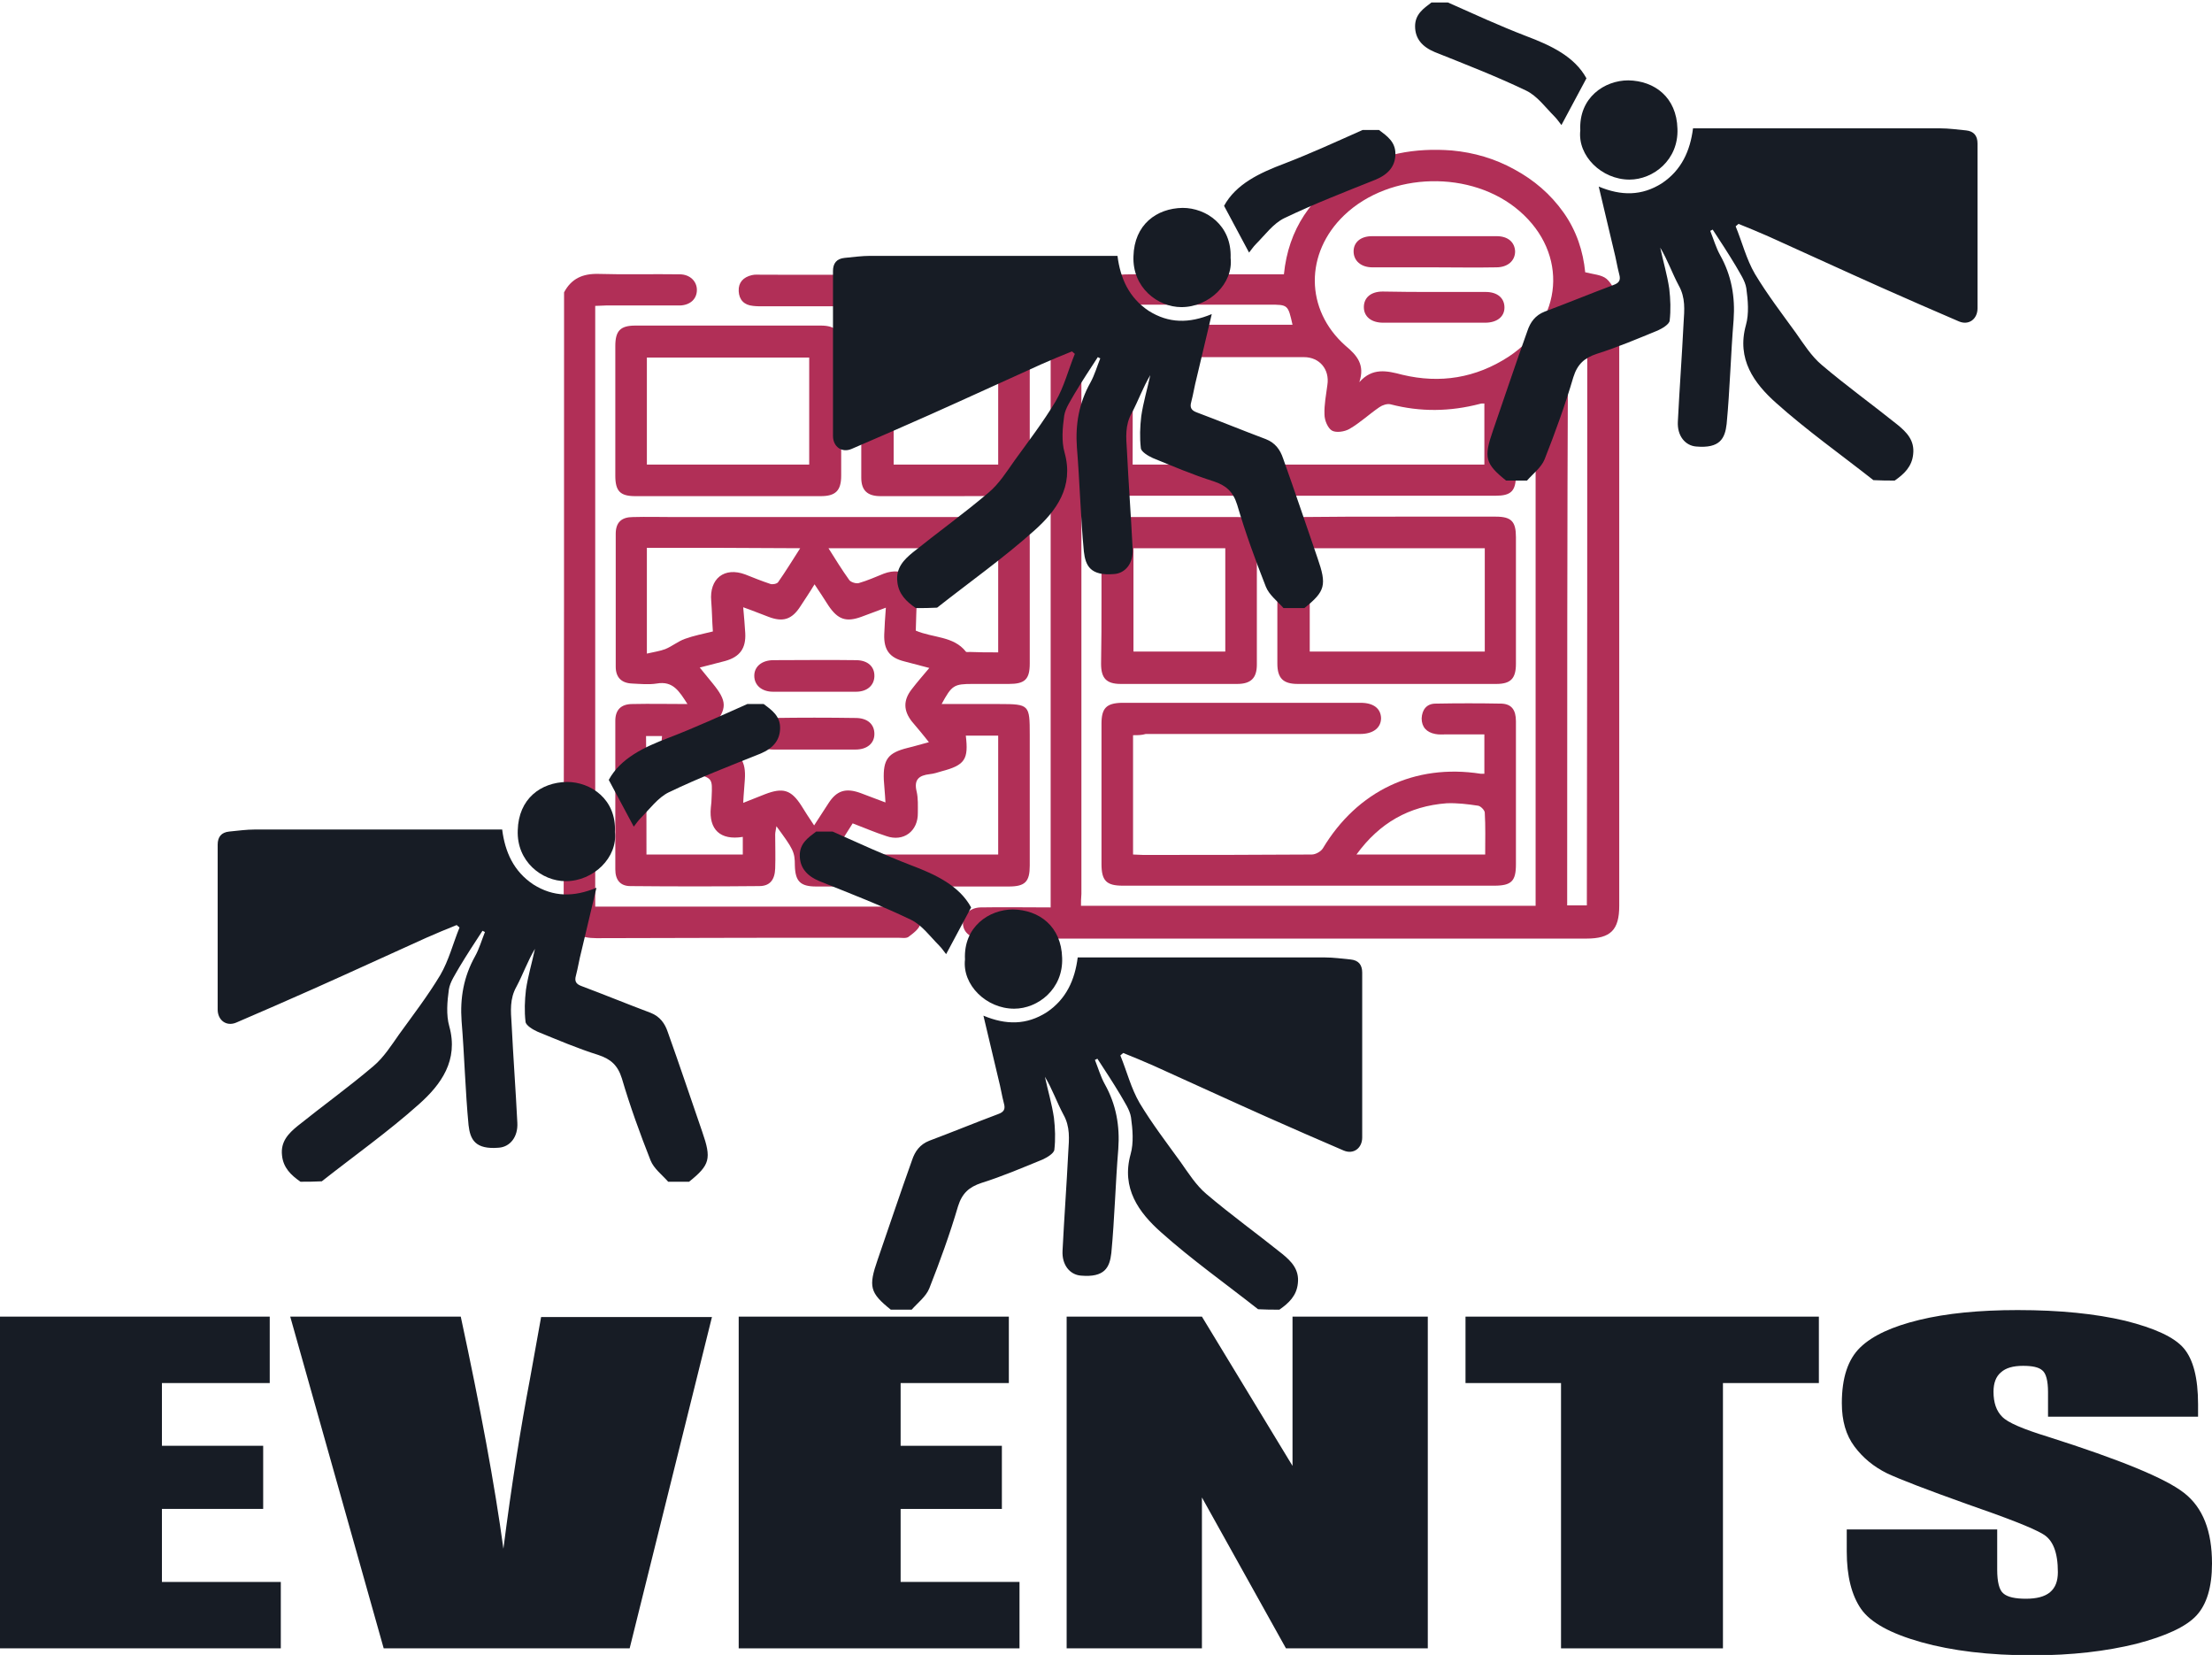 <?xml version="1.0" encoding="utf-8"?>
<!-- Generator: Adobe Illustrator 23.0.3, SVG Export Plug-In . SVG Version: 6.00 Build 0)  -->
<svg version="1.1" id="Layer_1" xmlns="http://www.w3.org/2000/svg" xmlns:xlink="http://www.w3.org/1999/xlink" x="0px" y="0px"
	 viewBox="0 0 539.6 403.6" style="enable-background:new 0 0 539.6 403.6;" xml:space="preserve">
<style type="text/css">
	.st0{fill:#171C25;}
	.st1{fill-rule:evenodd;clip-rule:evenodd;fill:#B12F57;}
</style>
<g>
	<path class="st0" d="M0,321.1h65.8v16.2H39.5v15.3h24.7V368H39.5v17.8h29v16.2H0V321.1z"/>
	<path class="st0" d="M173.7,321.1l-20.1,80.9h-60l-22.8-80.9h41.6c4.8,22.3,8.3,41.1,10.4,56.6c2-15.6,4.2-29.4,6.5-41.5l2.7-15
		H173.7z"/>
	<path class="st0" d="M180.3,321.1h65.8v16.2h-26.4v15.3h24.7V368h-24.7v17.8h29v16.2h-68.5V321.1z"/>
	<path class="st0" d="M348.3,321.1v80.9h-34.6l-20.5-36.8v36.8h-33v-80.9h33l22.1,36.4v-36.4H348.3z"/>
	<path class="st0" d="M443.7,321.1v16.2h-23.4v64.7h-39.5v-64.7h-23.3v-16.2H443.7z"/>
	<path class="st0" d="M536.3,345.5h-36.7v-6c0-2.8-0.5-4.6-1.4-5.3c-0.9-0.8-2.5-1.1-4.7-1.1c-2.4,0-4.2,0.5-5.4,1.6
		c-1.2,1-1.8,2.6-1.8,4.7c0,2.7,0.7,4.7,2.1,6.1c1.3,1.4,5,3,11.2,4.9c17.6,5.6,28.6,10.1,33.2,13.7c4.6,3.6,6.8,9.3,6.8,17.2
		c0,5.8-1.3,10-3.8,12.7c-2.5,2.7-7.4,5-14.7,6.9c-7.3,1.8-15.7,2.8-25.3,2.8c-10.6,0-19.6-1.1-27.1-3.2c-7.5-2.1-12.4-4.8-14.7-8.1
		c-2.3-3.3-3.5-8-3.5-14V373h36.7v9.8c0,3,0.5,5,1.5,5.8c1,0.9,2.9,1.3,5.5,1.3c2.6,0,4.6-0.5,5.9-1.6c1.3-1.1,1.9-2.7,1.9-4.9
		c0-4.8-1.2-7.9-3.7-9.3c-2.5-1.5-8.7-3.9-18.5-7.3c-9.8-3.5-16.3-6-19.5-7.5c-3.2-1.6-5.8-3.7-7.9-6.5c-2.1-2.8-3.1-6.3-3.1-10.6
		c0-6.2,1.5-10.7,4.5-13.6c3-2.9,7.8-5.1,14.4-6.7c6.6-1.6,14.6-2.4,24-2.4c10.3,0,19,0.9,26.2,2.6c7.2,1.8,12,4,14.3,6.7
		c2.3,2.7,3.5,7.2,3.5,13.7V345.5z"/>
</g>
<g>
	<g>
		<path class="st1" d="M137.6,71.3c1.8-3.4,4.6-4.6,8.4-4.5c6.6,0.2,13.2,0,19.8,0.1c2.5,0,4.2,1.7,4.2,3.8c0,2.2-1.6,3.7-4.1,3.8
			c-0.7,0-1.3,0-2,0c-5.4,0-10.7,0-16.1,0c-0.8,0-1.6,0.1-2.6,0.1c0,48.9,0,97.5,0,146.5c1.1,0,2,0,3,0c23.7,0,47.4,0,71.1,0
			c1.1,0,2.6-0.1,3.3,0.6c1,0.9,2.1,2.5,1.9,3.6c-0.2,1.2-1.7,2.3-2.9,3.2c-0.6,0.4-1.6,0.2-2.5,0.2c-24.5,0-49.1,0-73.6,0.1
			c-3.8,0-6.5-1.2-8-4.7C137.6,173.2,137.6,122.2,137.6,71.3z"/>
		<path class="st1" d="M260,74.2c3.3-3.9,7.3-6.4,12.4-7.1c1.4-0.2,2.8-0.2,4.3-0.2c12.1,0,24.1,0,36.5,0c1.1-11,6.7-19.1,15.9-24.7
			c7.7-4.7,16.1-6.2,25.1-5.5c5.4,0.5,10.5,2,15.2,4.6c4.8,2.6,8.8,6,12,10.5c3.2,4.5,4.8,9.5,5.3,14.6c2,0.5,4,0.6,5.2,1.6
			c1.4,1.2,2.1,3.2,3,4.9c0.3,0.5,0.1,1.3,0.1,2c0,48.7,0,97.3,0,146c0,5.9-2.1,8-8,8c-48.8,0-97.6,0-146.5,0c-0.5,0-1,0-1.5,0
			c-2.5-0.2-4.1-1.7-4.1-3.8c0-2.1,1.8-3.7,4.2-3.8c5.6-0.1,11.2,0,17.2,0c0-1.1,0-2,0-3c0-43.7,0-87.4,0-131.1
			c0-8.1-4.4-12.5-12.6-12.5c-19.2,0-38.4,0-57.5,0c-0.8,0-1.7,0-2.5-0.1c-2.2-0.2-3.4-1.5-3.5-3.6c-0.1-2.1,1.1-3.4,3.2-3.9
			c0.8-0.2,1.7-0.1,2.5-0.1c18.9,0,37.9,0.1,56.8-0.1C249.4,66.7,255.3,68.5,260,74.2z M263.7,220.9c37.2,0,74,0,110.9,0
			c0-43.1,0-86,0-129c-4.8,2.5-4.8,2.5-4.8,7.3c0,5.5,0,11.1,0,16.6c0,4-1.2,5.1-5,5.1c-30.3,0-60.6,0-91,0c-3.9,0-5.1-1.2-5.1-5.1
			c0-9.6,0-19.3,0-28.9c0-5.4,2.2-7.7,7.6-7.7c11.1,0,22.1,0,33.2,0c1.9,0,3.8,0,5.8,0c-1.1-4.9-1.1-4.9-5.7-4.9
			c-11,0-21.9,0-32.9,0c-8.5,0-12.9,4.3-12.9,12.8c0,43.6,0,87.3,0,130.9C263.7,219.1,263.7,220,263.7,220.9z M276.3,113.3
			c28.8,0,57.3,0,85.8,0c0-5.1,0-10,0-14.9c-0.5,0-0.8,0-1.1,0.1c-7.3,1.9-14.5,2-21.8,0.1c-0.8-0.2-2,0.2-2.7,0.7
			c-2.5,1.7-4.7,3.8-7.3,5.3c-1.2,0.7-3.3,1-4.3,0.4c-1-0.6-1.8-2.5-1.8-3.9c-0.1-2.4,0.4-4.8,0.7-7.2c0.6-3.8-1.9-6.8-5.7-6.8
			c-13,0-25.9,0-38.9,0c-0.9,0-1.8,0.1-2.8,0.1c0,1,0,1.8,0,2.5C276.3,97.5,276.3,105.3,276.3,113.3z M331.6,93.2
			c3.2-3.6,6.7-2.8,10.5-1.8c9.2,2.2,17.9,0.8,25.9-4.4c13.4-8.8,14.6-25.2,2.7-35.5c-11.6-10.1-31.6-9.7-42.8,1
			c-9.6,9.2-9.6,23,0.3,31.8C331.1,86.7,333,89,331.6,93.2z M387.2,74.4c-0.6,0.1-1,0.1-1.1,0.2c-1.3,3.6-3.5,7.1-3.6,10.7
			c-0.2,44.3-0.2,88.6-0.2,132.9c0,0.9,0,1.8,0,2.6c1.8,0,3.3,0,4.8,0C387.2,172.1,387.2,123.3,387.2,74.4z"/>
		<path class="st1" d="M167.7,171.7c-2-3.1-3.5-5.7-7.5-5c-1.9,0.3-4,0.1-6,0c-2.6-0.1-4-1.5-4-4.1c0-10.8,0-21.6,0-32.4
			c0-2.8,1.4-4.1,4.2-4.1c3.4-0.1,6.9,0,10.3,0c26.9,0,53.8,0,80.6,0c5,0,5.9,0.8,5.9,5.8c0,10,0,19.9,0,29.9c0,3.9-1.2,5-5.1,5
			c-2.9,0-5.9,0-8.8,0c-4.6,0-5.1,0.3-7.6,4.9c4.8,0,9.5,0,14.1,0c7.3,0,7.4,0.2,7.4,7.5c0,10.6,0,21.3,0,31.9
			c0,3.9-1.1,5.1-5.1,5.1c-15.7,0-31.3,0-47,0c-3.9,0-5.1-1.3-5.2-5.1c0-3.4-0.4-4-4.5-9.6c-0.1,0.8-0.3,1.4-0.3,2
			c0,2.8,0.1,5.5,0,8.3c-0.1,2.8-1.3,4.3-3.9,4.3c-10.5,0.1-20.9,0.1-31.4,0c-2.5,0-3.7-1.5-3.7-4.1c0-12.1,0-24.1,0-36.2
			c0-2.7,1.4-4.1,4.2-4.1C158.7,171.6,163,171.7,167.7,171.7z M198.6,201.3c1.3-2,2.4-3.7,3.5-5.4c2-3.1,4.2-3.8,7.8-2.5
			c1.9,0.7,3.9,1.5,6.1,2.3c-0.1-2.1-0.3-3.8-0.4-5.5c-0.2-5,1-6.6,5.8-7.8c1.7-0.4,3.3-0.9,5.2-1.4c-0.9-1.1-1.5-1.9-2.1-2.6
			c-0.7-0.8-1.4-1.7-2.1-2.5c-2-2.6-2.1-5.1,0-7.8c1.3-1.7,2.7-3.3,4.3-5.2c-2.3-0.6-4.2-1.1-6.1-1.6c-3.6-0.9-5-2.8-4.9-6.5
			c0.1-2.1,0.2-4.3,0.4-6.6c-2.2,0.8-4,1.5-5.9,2.2c-3.8,1.4-5.8,0.7-8.1-2.7c-1.1-1.7-2.1-3.3-3.4-5.2c-1.2,2-2.3,3.6-3.4,5.3
			c-2.1,3.3-4.3,4-7.9,2.6c-1.9-0.7-3.8-1.5-6.1-2.3c0.2,2.4,0.4,4.3,0.5,6.3c0.2,3.7-1.3,5.8-4.9,6.8c-2,0.5-3.9,1-6.2,1.6
			c1.2,1.5,2.1,2.6,3.1,3.8c3.6,4.4,3.7,6.2,0.1,10.5c-1,1.2-2,2.4-3.2,3.9c2.1,0.6,3.9,1,5.6,1.5c4.3,1.1,5.7,3.1,5.4,7.6
			c-0.1,1.8-0.3,3.5-0.4,5.7c2.1-0.8,3.7-1.5,5.3-2.1c4.4-1.7,6.4-1.1,8.9,2.8C196.4,198,197.4,199.5,198.6,201.3z M243.5,159.1
			c0-8.7,0-17,0-25.4c-13.9,0-27.7,0-41.4,0c1.7,2.7,3.3,5.3,5.1,7.8c0.4,0.5,1.7,0.9,2.3,0.7c2.1-0.6,4.1-1.5,6.1-2.3
			c4.8-1.8,8.4,1,8.1,6.1c-0.2,2.6-0.2,5.3-0.3,7.8c4.2,1.8,9.2,1.3,12.2,5.1c0.1,0.2,0.6,0.1,1,0.1
			C238.8,159.1,241,159.1,243.5,159.1z M208,200.8c-1.6,2.6-3.2,5-4.8,7.6c13.7,0,27,0,40.3,0c0-9.8,0-19.4,0-29c-2.8,0-5.4,0-7.9,0
			c0.7,5.8-0.2,7.2-5.9,8.7c-1,0.3-1.9,0.6-2.9,0.7c-2.6,0.3-3.9,1.3-3.2,4.2c0.4,1.7,0.3,3.5,0.3,5.2c0.1,4.5-3.5,7.2-7.7,5.7
			C213.4,203,210.9,201.9,208,200.8z M157.8,133.6c0,8.6,0,16.9,0,25.8c1.7-0.4,3.2-0.6,4.5-1.1c1.7-0.7,3.1-1.9,4.8-2.5
			c2.2-0.8,4.4-1.2,6.8-1.8c-0.2-2.6-0.2-5-0.4-7.4c-0.5-5.5,3.2-8.4,8.3-6.5c2,0.8,4,1.6,6.1,2.3c0.5,0.2,1.6,0,1.9-0.4
			c1.9-2.7,3.6-5.5,5.4-8.3C182.6,133.6,170.3,133.6,157.8,133.6z M157.7,208.4c8,0,15.7,0,23.5,0c0-1.5,0-2.9,0-4.3
			c-5.5,0.9-8.3-1.8-7.8-7.1c0.1-0.9,0.2-1.8,0.2-2.7c0.2-4.5,0.2-4.5-4.2-5.7c-0.6-0.2-1.3-0.3-1.9-0.5c-5.6-1.5-6.6-2.9-6-8.6
			c-1.3,0-2.6,0-3.9,0C157.7,189.2,157.7,198.7,157.7,208.4z"/>
		<path class="st1" d="M177.6,121c-7.5,0-15.1,0-22.6,0c-3.7,0-4.9-1.2-4.9-5c0-10.5,0-21.1,0-31.6c0-3.7,1.2-5,4.9-5
			c15.1,0,30.1,0,45.2,0c3.6,0,5,1.4,5,5c0,10.5,0,21.1,0,31.6c0,3.7-1.4,5-5,5C192.7,121,185.2,121,177.6,121z M197.4,87.2
			c-13.4,0-26.5,0-39.6,0c0,8.8,0,17.4,0,26.1c13.2,0,26.3,0,39.6,0C197.4,104.6,197.4,96,197.4,87.2z"/>
		<path class="st1" d="M230.6,121c-5.3,0-10.5,0-15.8,0c-3.2,0-4.7-1.4-4.7-4.5c0-10.8,0-21.6,0-32.4c0-3.3,1.5-4.7,4.9-4.7
			c9.8,0,19.6,0,29.4,0c4.4,0,6.8,2.4,6.8,6.8c0,10,0,20.1,0,30.1c0,3.4-1.3,4.6-4.8,4.6C241.1,121,235.9,121,230.6,121z
			 M243.5,87.2c-8.6,0-17,0-25.5,0c0,8.8,0,17.4,0,26.1c8.6,0,17,0,25.5,0C243.5,104.6,243.5,96,243.5,87.2z"/>
		<path class="st1" d="M276.4,179.3c0,9.8,0,19.3,0,29.1c0.8,0,1.6,0.1,2.4,0.1c13.7,0,27.5,0,41.2-0.1c0.9,0,2.2-0.7,2.7-1.5
			c8.4-14,22.4-20.7,38.5-18.2c0.2,0,0.5,0,0.9,0c0-3.1,0-6.1,0-9.6c-3,0-6.1,0-9.2,0c-0.9,0-1.9,0.1-2.8-0.1
			c-2.1-0.4-3.3-1.7-3.3-3.8c0.1-2.1,1.2-3.6,3.4-3.6c5.4-0.1,10.7-0.1,16.1,0c2.4,0.1,3.5,1.5,3.5,4.3c0,6.1,0,12.2,0,18.3
			c0,5.5,0,11.1,0,16.6c0,4.1-1.1,5.2-5.3,5.2c-24.3,0-48.6,0-72.8,0c-5.9,0-11.9,0-17.8,0c-4,0-5.2-1.2-5.2-5.3
			c0-11.4,0-22.8,0-34.2c0-3.8,1.2-5,4.9-5.1c19.4,0,38.9,0,58.3,0c3.2,0,4.9,1.4,5,3.7c0,2.4-1.9,3.9-5.1,3.9
			c-17.4,0-34.8,0-52.3,0C278.5,179.3,277.6,179.3,276.4,179.3z M330.9,208.4c10.7,0,21,0,31.4,0c0-3.5,0.1-6.9-0.1-10.2
			c0-0.6-1-1.6-1.6-1.7c-2.6-0.4-5.2-0.7-7.7-0.6C343.7,196.6,336.5,200.7,330.9,208.4z"/>
		<path class="st1" d="M340.6,126c8.1,0,16.2,0,24.3,0c3.8,0,4.9,1.2,4.9,5c0,10.3,0,20.6,0,30.9c0,3.6-1.3,4.9-4.8,4.9
			c-16.1,0-32.3,0-48.4,0c-3.6,0-5-1.4-5-5c0-10.3,0-20.6,0-30.9c0-3.5,1.3-4.8,4.9-4.8C324.5,126,332.6,126,340.6,126z
			 M362.2,133.7c-14.4,0-28.5,0-42.7,0c0,8.4,0,16.8,0,25.2c14.3,0,28.5,0,42.7,0C362.2,150.4,362.2,142.2,362.2,133.7z"/>
		<path class="st1" d="M268.7,146.3c0-5.1,0-10.2,0-15.3c0-3.6,1.2-4.9,4.7-4.9c9.5,0,19.1,0,28.6,0c3.2,0,4.6,1.3,4.6,4.6
			c0,10.5,0,20.9,0,31.4c0,3.3-1.5,4.7-4.8,4.7c-9.5,0-18.9,0-28.4,0c-3.5,0-4.8-1.4-4.8-4.9C268.7,156.7,268.7,151.5,268.7,146.3z
			 M276.5,133.7c0,8.6,0,16.9,0,25.2c7.6,0,14.9,0,22.4,0c0-8.5,0-16.8,0-25.2C291.3,133.7,284,133.7,276.5,133.7z"/>
		<path class="st1" d="M349.9,65.2c-5,0-10,0-15.1,0c-2.8,0-4.6-1.6-4.6-3.9c0-2.2,1.7-3.7,4.5-3.7c10.1,0,20.3,0,30.4,0
			c2.8,0,4.4,1.5,4.5,3.7c0,2.3-1.8,3.9-4.6,3.9C359.9,65.3,354.9,65.2,349.9,65.2z"/>
		<path class="st1" d="M350.1,71.2c4.1,0,8.2,0,12.3,0c2.9,0,4.6,1.5,4.6,3.8c0,2.3-1.9,3.7-4.7,3.7c-8.3,0-16.6,0-24.9,0
			c-2.9,0-4.7-1.5-4.7-3.8c0-2.3,1.7-3.8,4.6-3.8C341.6,71.2,345.9,71.2,350.1,71.2z"/>
		<path class="st1" d="M198.4,168.7c-3.3,0-6.5,0-9.8,0c-2.8,0-4.6-1.6-4.6-3.9c0-2.2,1.8-3.8,4.7-3.8c6.7,0,13.4-0.1,20.1,0
			c2.9,0,4.6,1.6,4.5,4c-0.1,2.2-1.8,3.7-4.5,3.7C205.2,168.7,201.8,168.7,198.4,168.7z"/>
		<path class="st1" d="M198.5,182.8c-3.3,0-6.5,0-9.8,0c-2.8,0-4.7-1.5-4.7-3.8c-0.1-2.2,1.8-3.9,4.6-3.9c6.7-0.1,13.4-0.1,20.1,0
			c2.9,0,4.6,1.5,4.6,3.9c0,2.3-1.8,3.8-4.6,3.8C205.1,182.8,201.8,182.8,198.5,182.8z"/>
	</g>
	<g>
		<g>
			<path class="st0" d="M73.3,288.2c-2.3-1.6-4.2-3.4-4.5-6.4c-0.4-3.4,1.6-5.4,3.8-7.2c6.1-4.9,12.5-9.5,18.5-14.6
				c2.5-2.1,4.4-5.1,6.3-7.8c3.4-4.7,7-9.4,10-14.4c2.1-3.6,3.1-7.7,4.7-11.6c-0.2-0.2-0.5-0.4-0.7-0.6c-2.5,1-4.9,2-7.4,3.1
				c-9.1,4.1-18.2,8.3-27.4,12.4c-6.3,2.8-12.7,5.6-19,8.3c-2.4,1-4.5-0.6-4.5-3.2c0-13.4,0-26.8,0-40.2c0-1.9,0.9-3,2.8-3.2
				c2.1-0.2,4.2-0.5,6.3-0.5c20,0,40,0,60.3,0c0.7,5.5,2.8,10.2,7.6,13.4c4.9,3.1,9.9,3.1,15.4,0.8c-1.3,5.4-2.5,10.5-3.7,15.6
				c-0.5,1.9-0.8,3.9-1.3,5.8c-0.4,1.4,0,2.1,1.4,2.6c5.6,2.1,11.2,4.4,16.8,6.5c2.3,0.9,3.5,2.6,4.2,4.7c2.9,8.1,5.6,16.2,8.4,24.3
				c2.3,6.6,1.9,8.1-3.2,12.2c-1.7,0-3.4,0-5.1,0c-1.5-1.7-3.5-3.2-4.3-5.2c-2.6-6.6-5-13.2-7-20c-1-3.2-2.7-4.7-5.7-5.7
				c-5.1-1.6-10-3.7-14.9-5.7c-1.1-0.5-2.8-1.5-2.9-2.4c-0.3-2.6-0.2-5.2,0.1-7.8c0.5-3.4,1.5-6.7,2.2-10c-1.8,3-2.9,6.2-4.5,9.2
				c-1.7,3-1.4,6-1.2,9.1c0.4,8.1,1,16.1,1.4,24.1c0.2,3.5-1.8,5.9-4.5,6.1c-5.8,0.5-7-2-7.4-5.5c-0.8-8.4-1-16.9-1.7-25.4
				c-0.4-5.6,0.5-10.8,3.3-15.8c1-1.8,1.6-3.9,2.4-5.9c-0.2-0.1-0.4-0.2-0.6-0.3c-1.9,2.9-3.8,5.8-5.6,8.8c-1,1.8-2.3,3.6-2.6,5.5
				c-0.4,2.9-0.7,6.2,0.1,9c2.3,8.3-2,14.2-7.4,19c-7.5,6.7-15.7,12.5-23.7,18.8C76.6,288.2,74.9,288.2,73.3,288.2z"/>
			<path class="st0" d="M186.3,171.7c2,1.5,4,2.9,4,5.8c0,3-1.7,5-4.8,6.3c-7.5,3-15,5.9-22.3,9.4c-2.7,1.3-4.7,4.1-6.9,6.3
				c-0.7,0.7-1.2,1.5-1.7,2.1c-2-3.7-3.9-7.3-6.1-11.4c2.9-5.3,8.6-8,14.7-10.3c6.5-2.5,12.8-5.4,19.1-8.2
				C183.5,171.7,184.9,171.7,186.3,171.7z"/>
			<path class="st0" d="M150,202.9c0.7,6.2-5.2,12-12,12c-5.8,0-12-4.8-11.7-12.4c0.2-7.7,5.6-11.7,12-11.8
				C144.1,190.7,150.4,194.9,150,202.9z"/>
		</g>
		<g>
			<path class="st0" d="M312.1,319.4c2.3-1.6,4.2-3.4,4.5-6.4c0.4-3.4-1.6-5.4-3.8-7.2c-6.1-4.9-12.5-9.5-18.5-14.6
				c-2.5-2.1-4.4-5.1-6.3-7.8c-3.4-4.7-7-9.4-10-14.4c-2.1-3.6-3.1-7.7-4.7-11.6c0.2-0.2,0.5-0.4,0.7-0.6c2.5,1,4.9,2,7.4,3.1
				c9.1,4.1,18.2,8.3,27.4,12.4c6.3,2.8,12.7,5.6,19,8.3c2.4,1,4.5-0.6,4.5-3.2c0-13.4,0-26.8,0-40.2c0-1.9-0.9-3-2.8-3.2
				c-2.1-0.2-4.2-0.5-6.3-0.5c-20,0-40,0-60.3,0c-0.7,5.5-2.8,10.2-7.6,13.4c-4.9,3.1-9.9,3.1-15.4,0.8c1.3,5.4,2.5,10.5,3.7,15.6
				c0.5,1.9,0.8,3.9,1.3,5.8c0.4,1.4,0,2.1-1.4,2.6c-5.6,2.1-11.2,4.4-16.8,6.5c-2.3,0.9-3.5,2.6-4.2,4.7
				c-2.9,8.1-5.6,16.2-8.4,24.3c-2.3,6.6-1.9,8.1,3.2,12.2c1.7,0,3.4,0,5.1,0c1.5-1.7,3.5-3.2,4.3-5.2c2.6-6.6,5-13.2,7-20
				c1-3.2,2.7-4.7,5.7-5.7c5.1-1.6,10-3.7,14.9-5.7c1.1-0.5,2.8-1.5,2.9-2.4c0.3-2.6,0.2-5.2-0.1-7.8c-0.5-3.4-1.5-6.7-2.2-10
				c1.8,3,2.9,6.2,4.5,9.2c1.7,3,1.4,6,1.2,9.1c-0.4,8.1-1,16.1-1.4,24.1c-0.2,3.5,1.8,5.9,4.5,6.1c5.8,0.5,7-2,7.4-5.5
				c0.8-8.4,1-16.9,1.7-25.4c0.4-5.6-0.5-10.8-3.3-15.8c-1-1.8-1.6-3.9-2.4-5.9c0.2-0.1,0.4-0.2,0.6-0.3c1.9,2.9,3.8,5.8,5.6,8.8
				c1,1.8,2.3,3.6,2.6,5.5c0.4,2.9,0.7,6.2-0.1,9c-2.3,8.3,2,14.2,7.4,19c7.5,6.7,15.7,12.5,23.7,18.8
				C308.7,319.4,310.4,319.4,312.1,319.4z"/>
			<path class="st0" d="M199.1,202.8c-2,1.5-4,2.9-4,5.8c0,3,1.7,5,4.8,6.3c7.5,3,15,5.9,22.3,9.4c2.7,1.3,4.7,4.1,6.9,6.3
				c0.7,0.7,1.2,1.5,1.7,2.1c2-3.7,3.9-7.3,6.1-11.4c-2.9-5.3-8.6-8-14.7-10.3c-6.5-2.5-12.8-5.4-19.1-8.2
				C201.8,202.8,200.5,202.8,199.1,202.8z"/>
			<path class="st0" d="M235.4,234c-0.7,6.2,5.2,12,12,12c5.8,0,12-4.8,11.7-12.4c-0.2-7.7-5.6-11.7-12-11.8
				C241.3,221.8,235,226,235.4,234z"/>
		</g>
	</g>
	<g>
		<g>
			<path class="st0" d="M462.2,117.2c2.3-1.6,4.2-3.4,4.5-6.4c0.4-3.4-1.6-5.4-3.8-7.2c-6.1-4.9-12.5-9.5-18.5-14.6
				c-2.5-2.1-4.4-5.1-6.3-7.8c-3.4-4.7-7-9.4-10-14.4c-2.1-3.6-3.1-7.7-4.7-11.6c0.2-0.2,0.5-0.4,0.7-0.6c2.5,1,4.9,2,7.4,3.1
				c9.1,4.1,18.2,8.3,27.4,12.4c6.3,2.8,12.7,5.6,19,8.3c2.4,1,4.5-0.6,4.5-3.2c0-13.4,0-26.8,0-40.2c0-1.9-0.9-3-2.8-3.2
				c-2.1-0.2-4.2-0.5-6.3-0.5c-20,0-40,0-60.3,0c-0.7,5.5-2.8,10.2-7.6,13.4c-4.9,3.1-9.9,3.1-15.4,0.8c1.3,5.4,2.5,10.5,3.7,15.6
				c0.5,1.9,0.8,3.9,1.3,5.8c0.4,1.4,0,2.1-1.4,2.6c-5.6,2.1-11.2,4.4-16.8,6.5c-2.3,0.9-3.5,2.6-4.2,4.7
				c-2.9,8.1-5.6,16.2-8.4,24.3c-2.3,6.6-1.9,8.1,3.2,12.2c1.7,0,3.4,0,5.1,0c1.5-1.7,3.5-3.2,4.3-5.2c2.6-6.6,5-13.2,7-20
				c1-3.2,2.7-4.7,5.7-5.7c5.1-1.6,10-3.7,14.9-5.7c1.1-0.5,2.8-1.5,2.9-2.4c0.3-2.6,0.2-5.2-0.1-7.8c-0.5-3.4-1.5-6.7-2.2-10
				c1.8,3,2.9,6.2,4.5,9.2c1.7,3,1.4,6,1.2,9.1c-0.4,8.1-1,16.1-1.4,24.1c-0.2,3.5,1.8,5.9,4.5,6.1c5.8,0.5,7-2,7.4-5.5
				c0.8-8.4,1-16.9,1.7-25.4c0.4-5.6-0.5-10.8-3.3-15.8c-1-1.8-1.6-3.9-2.4-5.9c0.2-0.1,0.4-0.2,0.6-0.3c1.9,2.9,3.8,5.8,5.6,8.8
				c1,1.8,2.3,3.6,2.6,5.5c0.4,2.9,0.7,6.2-0.1,9c-2.3,8.3,2,14.2,7.4,19c7.5,6.7,15.7,12.5,23.7,18.8
				C458.9,117.2,460.6,117.2,462.2,117.2z"/>
			<path class="st0" d="M349.2,0.6c-2,1.5-4,2.9-4,5.8c0,3,1.7,5,4.8,6.3c7.5,3,15,5.9,22.3,9.4c2.7,1.3,4.7,4.1,6.9,6.3
				c0.7,0.7,1.2,1.5,1.7,2.1c2-3.7,3.9-7.3,6.1-11.4c-2.9-5.3-8.6-8-14.7-10.3c-6.5-2.5-12.8-5.4-19.1-8.2
				C352,0.6,350.6,0.6,349.2,0.6z"/>
			<path class="st0" d="M385.5,31.8c-0.7,6.2,5.2,12,12,12c5.8,0,12-4.8,11.7-12.4c-0.2-7.7-5.6-11.7-12-11.8
				C391.4,19.6,385.1,23.8,385.5,31.8z"/>
		</g>
		<g>
			<path class="st0" d="M223.4,148.3c-2.3-1.6-4.2-3.4-4.5-6.4c-0.4-3.4,1.6-5.4,3.8-7.2c6.1-4.9,12.5-9.5,18.5-14.6
				c2.5-2.1,4.4-5.1,6.3-7.8c3.4-4.7,7-9.4,10-14.4c2.1-3.6,3.1-7.7,4.7-11.6c-0.2-0.2-0.5-0.4-0.7-0.6c-2.5,1-4.9,2-7.4,3.1
				c-9.1,4.1-18.2,8.3-27.4,12.4c-6.3,2.8-12.7,5.6-19,8.3c-2.4,1-4.5-0.6-4.5-3.2c0-13.4,0-26.8,0-40.2c0-1.9,0.9-3,2.8-3.2
				c2.1-0.2,4.2-0.5,6.3-0.5c20,0,40,0,60.3,0c0.7,5.5,2.8,10.2,7.6,13.4c4.9,3.1,9.9,3.1,15.4,0.8c-1.3,5.4-2.5,10.5-3.7,15.6
				c-0.5,1.9-0.8,3.9-1.3,5.8c-0.4,1.4,0,2.1,1.4,2.6c5.6,2.1,11.2,4.4,16.8,6.5c2.3,0.9,3.5,2.6,4.2,4.7c2.9,8.1,5.6,16.2,8.4,24.3
				c2.3,6.6,1.9,8.1-3.2,12.2c-1.7,0-3.4,0-5.1,0c-1.5-1.7-3.5-3.2-4.3-5.2c-2.6-6.6-5-13.2-7-20c-1-3.2-2.7-4.7-5.7-5.7
				c-5.1-1.6-10-3.7-14.9-5.7c-1.1-0.5-2.8-1.5-2.9-2.4c-0.3-2.6-0.2-5.2,0.1-7.8c0.5-3.4,1.5-6.7,2.2-10c-1.8,3-2.9,6.2-4.5,9.2
				c-1.7,3-1.4,6-1.2,9.1c0.4,8.1,1,16.1,1.4,24.1c0.2,3.5-1.8,5.9-4.5,6.1c-5.8,0.5-7-2-7.4-5.5c-0.8-8.4-1-16.9-1.7-25.4
				c-0.4-5.6,0.5-10.8,3.3-15.8c1-1.8,1.6-3.9,2.4-5.9c-0.2-0.1-0.4-0.2-0.6-0.3c-1.9,2.9-3.8,5.8-5.6,8.8c-1,1.8-2.3,3.6-2.6,5.5
				c-0.4,2.9-0.7,6.2,0.1,9c2.3,8.3-2,14.2-7.4,19c-7.5,6.7-15.7,12.5-23.7,18.8C226.8,148.3,225.1,148.3,223.4,148.3z"/>
			<path class="st0" d="M336.4,31.7c2,1.5,4,2.9,4,5.8c0,3-1.7,5-4.8,6.3c-7.5,3-15,5.9-22.3,9.4c-2.7,1.3-4.7,4.1-6.9,6.3
				c-0.7,0.7-1.2,1.5-1.7,2.1c-2-3.7-3.9-7.3-6.1-11.4c2.9-5.3,8.6-8,14.7-10.3c6.5-2.5,12.8-5.4,19.1-8.2
				C333.7,31.7,335,31.7,336.4,31.7z"/>
			<path class="st0" d="M300.2,62.9c0.7,6.2-5.2,12-12,12c-5.8,0-12-4.8-11.7-12.4c0.2-7.7,5.6-11.7,12-11.8
				C294.2,50.7,300.5,54.9,300.2,62.9z"/>
		</g>
	</g>
</g>
</svg>
